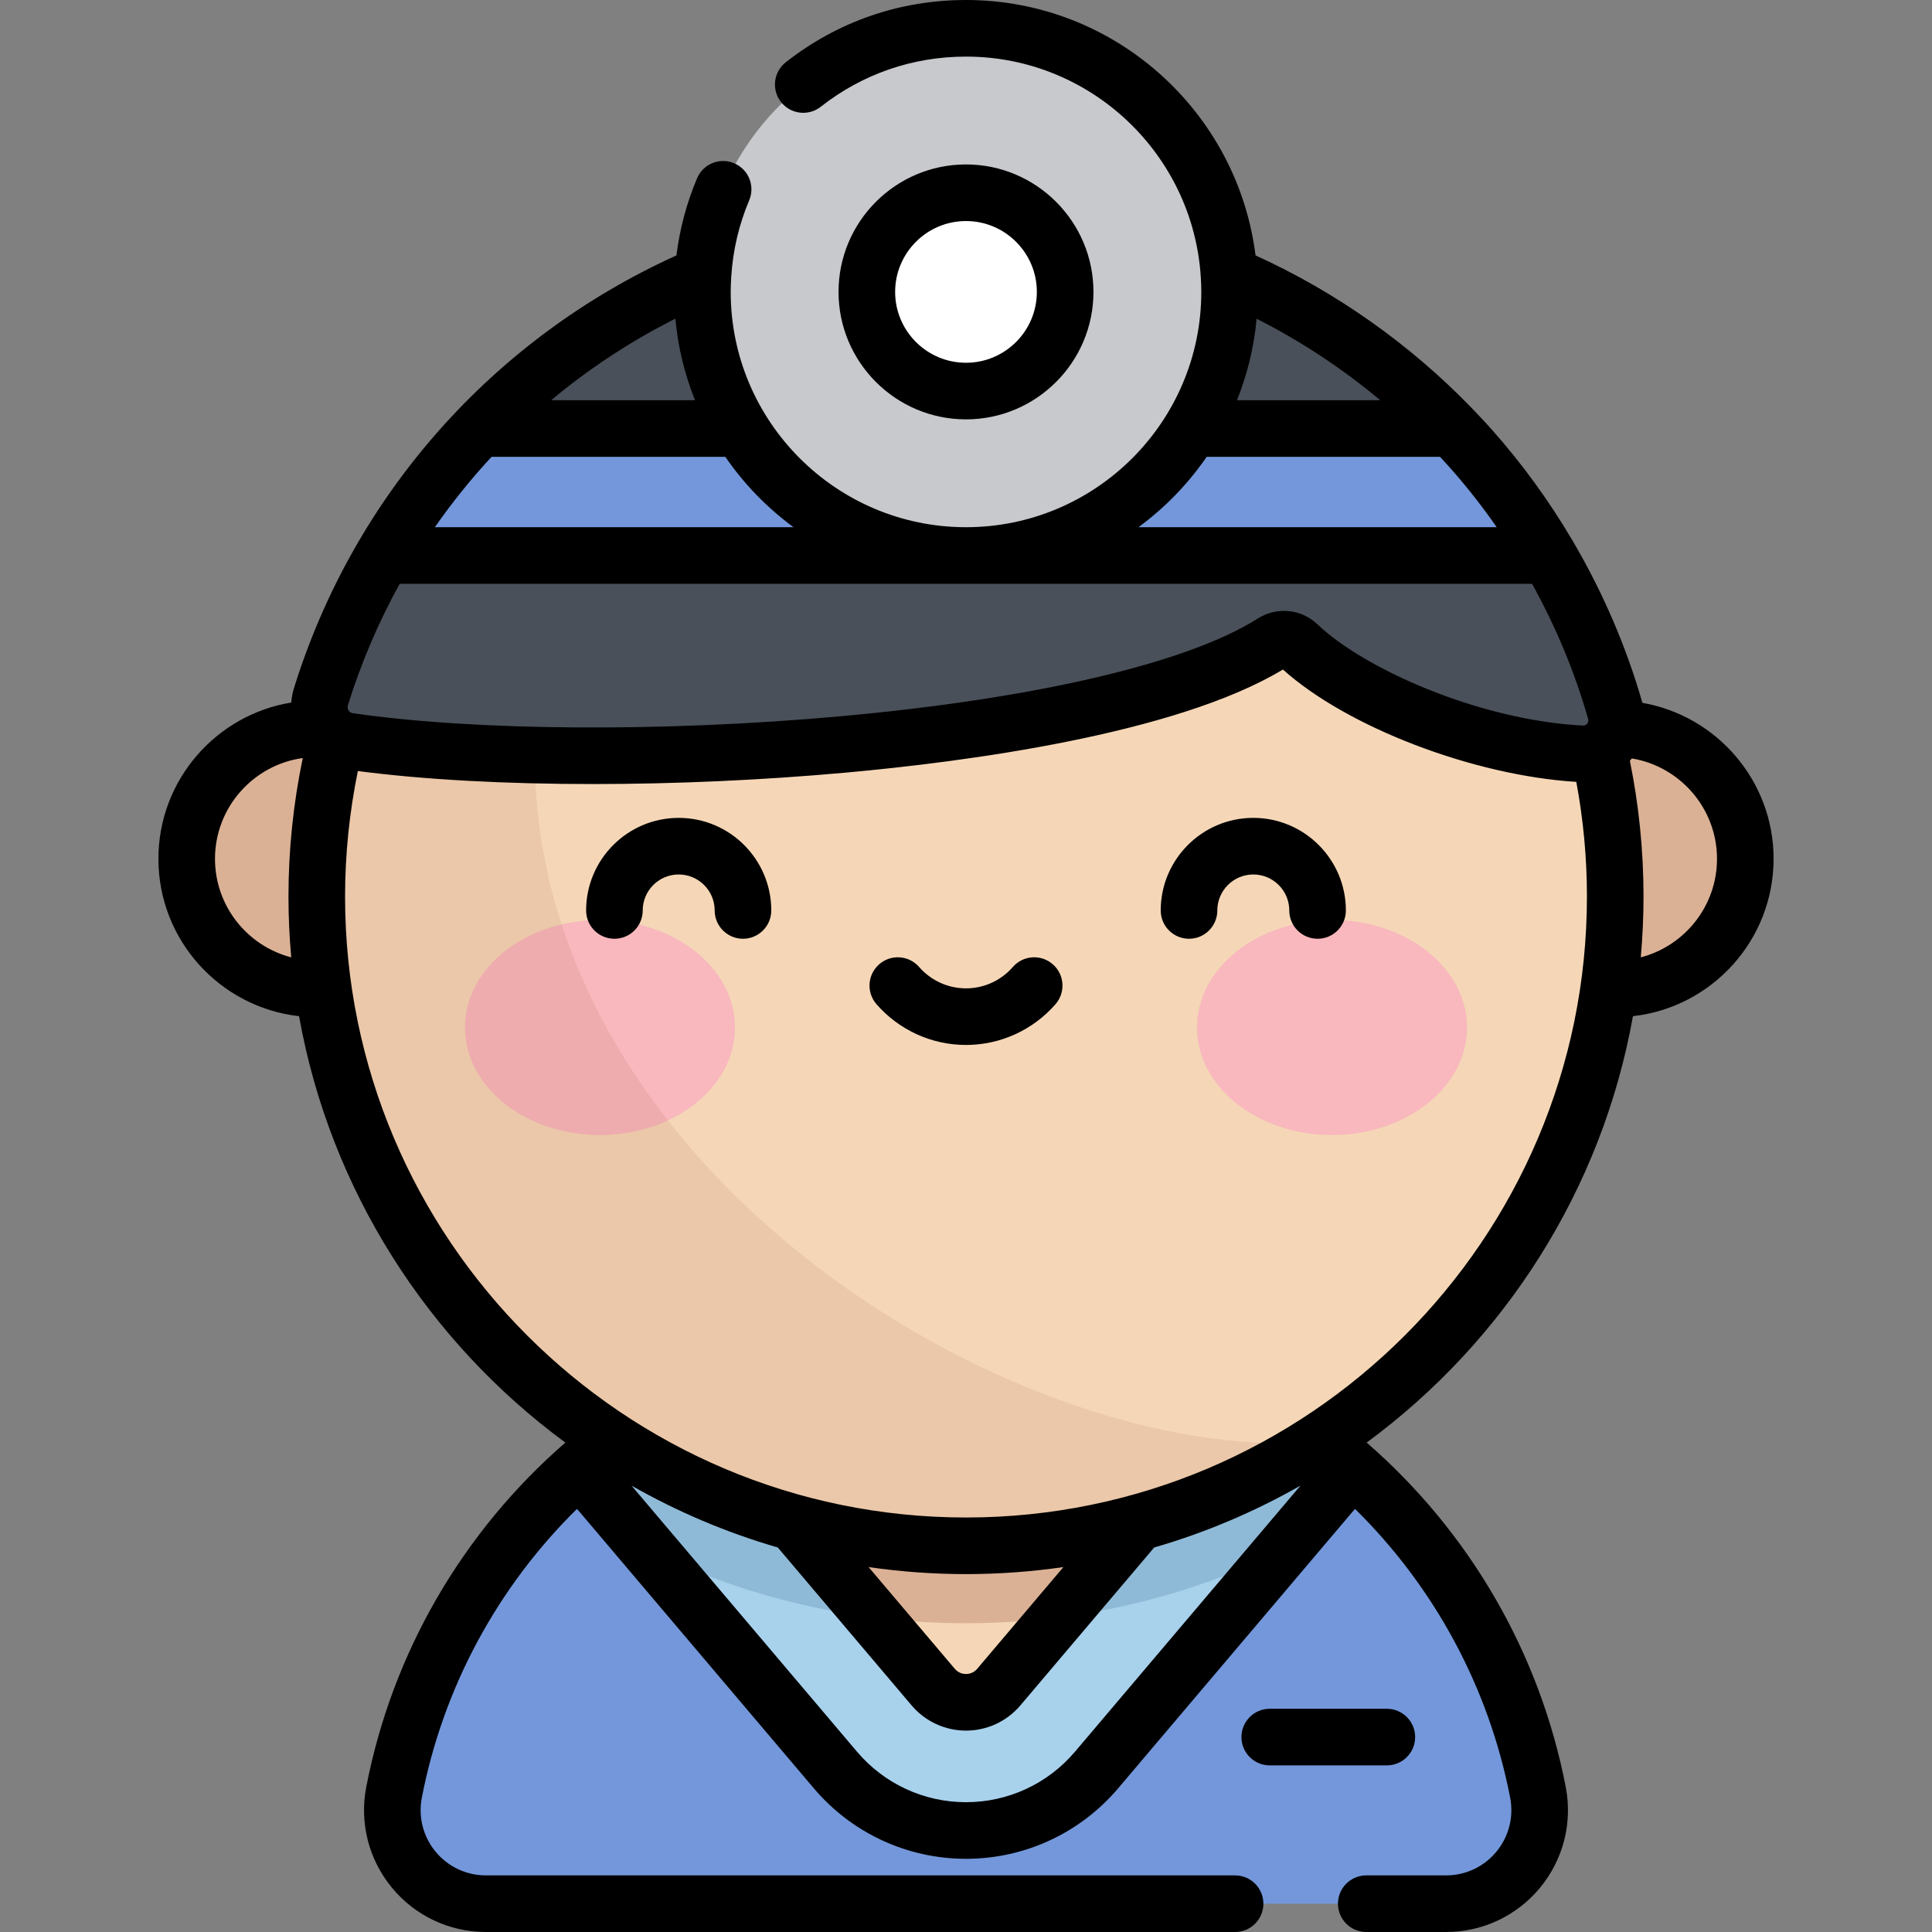<?xml version="1.0" encoding="iso-8859-1"?>
<!-- Generator: Adobe Illustrator 19.0.0, SVG Export Plug-In . SVG Version: 6.00 Build 0)  -->
<svg version="1.1" id="Capa_1" xmlns="http://www.w3.org/2000/svg" xmlns:xlink="http://www.w3.org/1999/xlink" x="0px" y="0px"
	 viewBox="0 0 512 512" style="enable-background:new 0 0 512 512;" xml:space="preserve">
<rect x="0" y="0" width="512" height="512" fill="#808080" stroke="none"/>
<path style="fill:#7397DA;" d="M383.23,504.5c15.588,0,27.306-14.216,24.344-29.519c-13.776-71.149-76.401-124.874-151.575-124.874
	S118.2,403.832,104.425,474.98c-2.963,15.303,8.756,29.519,24.344,29.519L383.23,504.5L383.23,504.5z"/>
<path style="fill:#A8D1EC;" d="M255.999,485.103c13.355,0,25.967-5.844,34.602-16.033l67.851-80.063
	c-27.258-24.198-63.136-38.9-102.453-38.9s-75.195,14.702-102.453,38.9l67.851,80.063
	C230.032,479.259,242.644,485.103,255.999,485.103z"/>
<path style="opacity:0.15;fill:#003A63;enable-background:new    ;" d="M255.999,430.182c40.716,0,78.513-12.712,109.653-34.36
	c-27.977-28.227-66.771-45.716-109.653-45.716s-81.676,17.489-109.653,45.716C177.487,417.47,215.283,430.182,255.999,430.182z"/>
<path style="fill:#F5D7B7;" d="M181.388,369.31l65.927,77.794c4.546,5.365,12.821,5.365,17.367,0l65.927-77.794
	c-22.116-12.232-47.548-19.204-74.611-19.204S203.505,357.078,181.388,369.31z"/>
<path style="opacity:0.25;fill:#8D4330;enable-background:new    ;" d="M181.388,369.31l50.29,59.342
	c7.967,1.009,16.085,1.53,24.321,1.53c8.237,0,16.354-0.522,24.321-1.53l50.29-59.342c-22.116-12.232-47.548-19.203-74.611-19.203
	S203.505,357.078,181.388,369.31z"/>
<circle style="fill:#F5D7B7;" cx="83.947" cy="227.6" r="34.47"/>
<circle style="opacity:0.25;fill:#8D4330;enable-background:new    ;" cx="83.947" cy="227.6" r="34.47"/>
<circle style="fill:#F5D7B7;" cx="428.049" cy="227.6" r="34.47"/>
<circle style="opacity:0.25;fill:#8D4330;enable-background:new    ;" cx="428.049" cy="227.6" r="34.47"/>
<circle style="fill:#F5D7B7;" cx="255.999" cy="237.6" r="172.05"/>
<g>
	<ellipse style="fill:#F8B8BD;" cx="158.999" cy="272.3" rx="35.789" ry="28.501"/>
	<ellipse style="fill:#F8B8BD;" cx="352.999" cy="272.3" rx="35.789" ry="28.501"/>
</g>
<path style="opacity:0.1;fill:#8D4330;enable-background:new    ;" d="M349.538,382.019
	C246.079,391.203,48.466,251.446,192.476,77.662c-63.579,25.274-108.529,87.356-108.529,159.94
	c0,95.022,77.03,172.052,172.052,172.052C290.493,409.654,322.61,399.496,349.538,382.019z"/>
<path style="fill:#495059;" d="M419.101,199.775c6.088,0.316,10.656-5.484,8.979-11.345
	c-21.418-74.846-90.448-129.791-172.081-129.791c-80.246,0-148.314,53.093-170.949,125.993c-1.669,5.375,1.799,10.995,7.37,11.798
	c66.501,9.59,201.467,1.395,244.9-26.172c2.085-1.323,4.813-1.12,6.599,0.585C358.132,184.415,390.756,198.302,419.101,199.775z"/>
<path style="fill:#7397DA;" d="M101.621,147.215h308.771c-7.178-12.216-15.762-23.51-25.532-33.657H127.151
	C117.381,123.705,108.8,134.999,101.621,147.215z"/>
<circle style="fill:#C7C9CC;" cx="255.999" cy="77.36" r="69.858"/>
<circle style="fill:#FFFFFF;" cx="255.999" cy="77.36" r="26.28"/>
<path d="M289.777,77.358c0-18.626-15.153-33.779-33.778-33.779s-33.778,15.153-33.778,33.779s15.153,33.778,33.778,33.778
	S289.777,95.983,289.777,77.358z M237.221,77.358c0-10.354,8.424-18.779,18.778-18.779c10.354,0,18.778,8.424,18.778,18.779
	s-8.424,18.778-18.778,18.778C245.644,96.136,237.221,87.712,237.221,77.358z M375.027,460.345c0-4.142-3.357-7.5-7.5-7.5h-31.032
	c-4.143,0-7.5,3.358-7.5,7.5s3.357,7.5,7.5,7.5h31.032C371.67,467.845,375.027,464.487,375.027,460.345z M435.259,186.262
	c-4.229-14.742-10.362-29.009-18.138-42.343c-0.173-0.352-0.369-0.689-0.592-1.007c-6.096-10.307-13.174-20.049-21.125-29.002
	c-1.587-1.786-3.221-3.531-4.877-5.255c-0.174-0.201-0.359-0.39-0.552-0.572c-16.354-16.889-35.938-30.724-57.244-40.395
	C327.954,29.583,295.378,0,255.999,0c-17.51,0-34.025,5.707-47.763,16.502c-3.257,2.56-3.822,7.274-1.263,10.531
	c2.56,3.257,7.277,3.821,10.53,1.263C228.573,19.598,241.884,15,255.999,15c33.066,0,60.191,25.875,62.222,58.439
	c0.002,0.025,0.003,0.05,0.006,0.075c0.078,1.273,0.13,2.552,0.13,3.844c0,34.384-27.974,62.357-62.357,62.357
	s-62.357-27.974-62.357-62.357c0-1.283,0.051-2.558,0.128-3.829c0.005-0.047,0.007-0.095,0.011-0.142
	c0.438-7.019,2.023-13.832,4.758-20.299c1.614-3.815-0.171-8.216-3.985-9.829c-3.815-1.615-8.216,0.17-9.829,3.985
	c-2.777,6.563-4.588,13.411-5.462,20.443c-48.692,22.051-85.51,63.629-101.374,114.722c-0.384,1.239-0.611,2.504-0.703,3.771
	c-19.938,3.244-35.208,20.577-35.208,41.418c0,21.554,16.333,39.357,37.272,41.701c8.255,46.157,34.215,86.25,70.57,112.999
	c-27.281,23.706-45.882,55.752-52.757,91.257c-1.84,9.503,0.638,19.235,6.797,26.702C110.016,507.72,119.095,512,128.769,512
	h198.539c4.143,0,7.5-3.358,7.5-7.5s-3.357-7.5-7.5-7.5H128.769c-5.18,0-10.042-2.292-13.339-6.289c-3.3-4-4.627-9.214-3.642-14.305
	c5.651-29.186,20.047-55.799,41.124-76.546l62.762,74.059c10.064,11.873,24.762,18.683,40.324,18.683s30.261-6.81,40.324-18.684
	l62.763-74.059c21.077,20.747,35.473,47.359,41.124,76.546c0.985,5.091-0.342,10.305-3.642,14.305
	c-3.297,3.997-8.159,6.289-13.339,6.289h-21.153c-4.142,0-7.5,3.358-7.5,7.5s3.358,7.5,7.5,7.5h21.153
	c9.674,0,18.753-4.28,24.91-11.744c6.159-7.466,8.637-17.199,6.797-26.702c-6.874-35.505-25.475-67.551-52.756-91.257
	c36.355-26.75,62.314-66.842,70.569-112.999c20.938-2.344,37.272-20.147,37.272-41.701
	C470.021,206.934,454.972,189.695,435.259,186.262z M333.016,84.468c11.665,5.906,22.691,13.176,32.771,21.591h-37.974
	C330.533,99.278,332.324,92.031,333.016,84.468z M319.786,121.059h61.833c0.865,0.931,1.727,1.863,2.57,2.813
	c4.464,5.026,8.621,10.326,12.465,15.844h-94.946C308.728,134.556,314.847,128.245,319.786,121.059z M178.98,84.452
	c0.692,7.569,2.482,14.821,5.204,21.607h-38.123C156.087,97.687,167.118,90.427,178.98,84.452z M130.269,121.059h61.943
	c4.939,7.187,11.058,13.497,18.078,18.657h-95.046C119.814,133.146,124.836,126.915,130.269,121.059z M76.446,237.602
	c0,5.429,0.256,10.798,0.73,16.106c-11.605-3.011-20.2-13.575-20.2-26.109c0-13.611,10.137-24.893,23.257-26.708
	C77.731,212.927,76.446,225.239,76.446,237.602z M284.88,464.221c-7.208,8.504-17.734,13.382-28.881,13.382
	c-11.146,0-21.673-4.877-28.881-13.381l-59.766-70.523c12.117,6.908,25.111,12.445,38.771,16.401l35.47,41.855
	c3.596,4.241,8.846,6.674,14.405,6.674c5.559,0,10.81-2.433,14.405-6.674l35.47-41.855c13.66-3.956,26.654-9.493,38.771-16.401
	L284.88,464.221z M230.185,415.291c8.432,1.22,17.049,1.863,25.814,1.863s17.381-0.643,25.813-1.863l-22.851,26.964
	c-1.012,1.194-2.29,1.373-2.962,1.373c-0.672,0-1.95-0.179-2.962-1.372L230.185,415.291z M255.999,402.154
	c-90.734,0-164.553-73.818-164.553-164.552c0-11.203,1.152-22.359,3.392-33.268c17.522,2.293,39.111,3.448,62.296,3.448
	c21.639-0.001,44.67-1.007,67.063-3.033c31.2-2.823,87.268-10.104,115.793-27.321c16.925,15.232,50.43,28.095,77.743,29.774
	c1.862,9.979,2.819,20.173,2.819,30.4C420.552,328.336,346.733,402.154,255.999,402.154z M420.891,191.191
	c-0.011,0.039-0.021,0.078-0.031,0.118c-0.06,0.187-0.152,0.346-0.246,0.464c-0.126,0.158-0.271,0.272-0.428,0.357
	c-0.035,0.018-0.07,0.035-0.104,0.054c-0.179,0.075-0.376,0.111-0.593,0.101c-27.601-1.434-58.028-15.062-70.391-26.865
	c-4.269-4.074-10.764-4.688-15.797-1.493c-18.555,11.776-58.814,21.21-110.457,25.882c-46.922,4.245-96.487,3.939-129.354-0.802
	c-0.43-0.062-0.721-0.267-0.917-0.482c-0.038-0.047-0.073-0.096-0.112-0.142c-0.021-0.03-0.049-0.061-0.067-0.089
	c-0.157-0.249-0.39-0.766-0.181-1.437c3.496-11.261,8.113-22.011,13.708-32.141h300.088c6.296,11.349,11.312,23.381,14.859,35.778
	C420.945,190.759,420.936,190.989,420.891,191.191z M434.821,253.707c0.474-5.307,0.73-10.677,0.73-16.106
	c0-12.121-1.22-24.207-3.618-35.994c0.141-0.164,0.284-0.326,0.419-0.495c0.031-0.039,0.059-0.08,0.089-0.12
	c12.786,2.106,22.58,13.242,22.58,26.605C455.021,240.132,446.426,250.696,434.821,253.707z M332.136,216.746
	c-13.528,0-24.534,11.006-24.534,24.535c0,4.142,3.357,7.5,7.5,7.5s7.5-3.358,7.5-7.5c0-5.258,4.277-9.535,9.534-9.535
	c5.258,0,9.535,4.277,9.535,9.535c0,4.142,3.357,7.5,7.5,7.5s7.5-3.358,7.5-7.5C356.671,227.752,345.664,216.746,332.136,216.746z
	 M278.996,255.537c-3.124-2.721-7.862-2.396-10.582,0.727c-3.135,3.597-7.66,5.66-12.415,5.66c-4.755,0-9.28-2.063-12.415-5.66
	c-2.722-3.122-7.46-3.447-10.582-0.727c-3.122,2.722-3.448,7.459-0.727,10.582c5.984,6.867,14.631,10.805,23.724,10.805
	s17.739-3.938,23.724-10.805C282.444,262.996,282.118,258.259,278.996,255.537z M179.862,216.746
	c-13.528,0-24.535,11.006-24.535,24.535c0,4.142,3.357,7.5,7.5,7.5s7.5-3.358,7.5-7.5c0-5.258,4.277-9.535,9.535-9.535
	c5.257,0,9.534,4.277,9.534,9.535c0,4.142,3.357,7.5,7.5,7.5c4.142,0,7.5-3.358,7.5-7.5
	C204.397,227.752,193.391,216.746,179.862,216.746z"/>
<g>
</g>
<g>
</g>
<g>
</g>
<g>
</g>
<g>
</g>
<g>
</g>
<g>
</g>
<g>
</g>
<g>
</g>
<g>
</g>
<g>
</g>
<g>
</g>
<g>
</g>
<g>
</g>
<g>
</g>
</svg>

